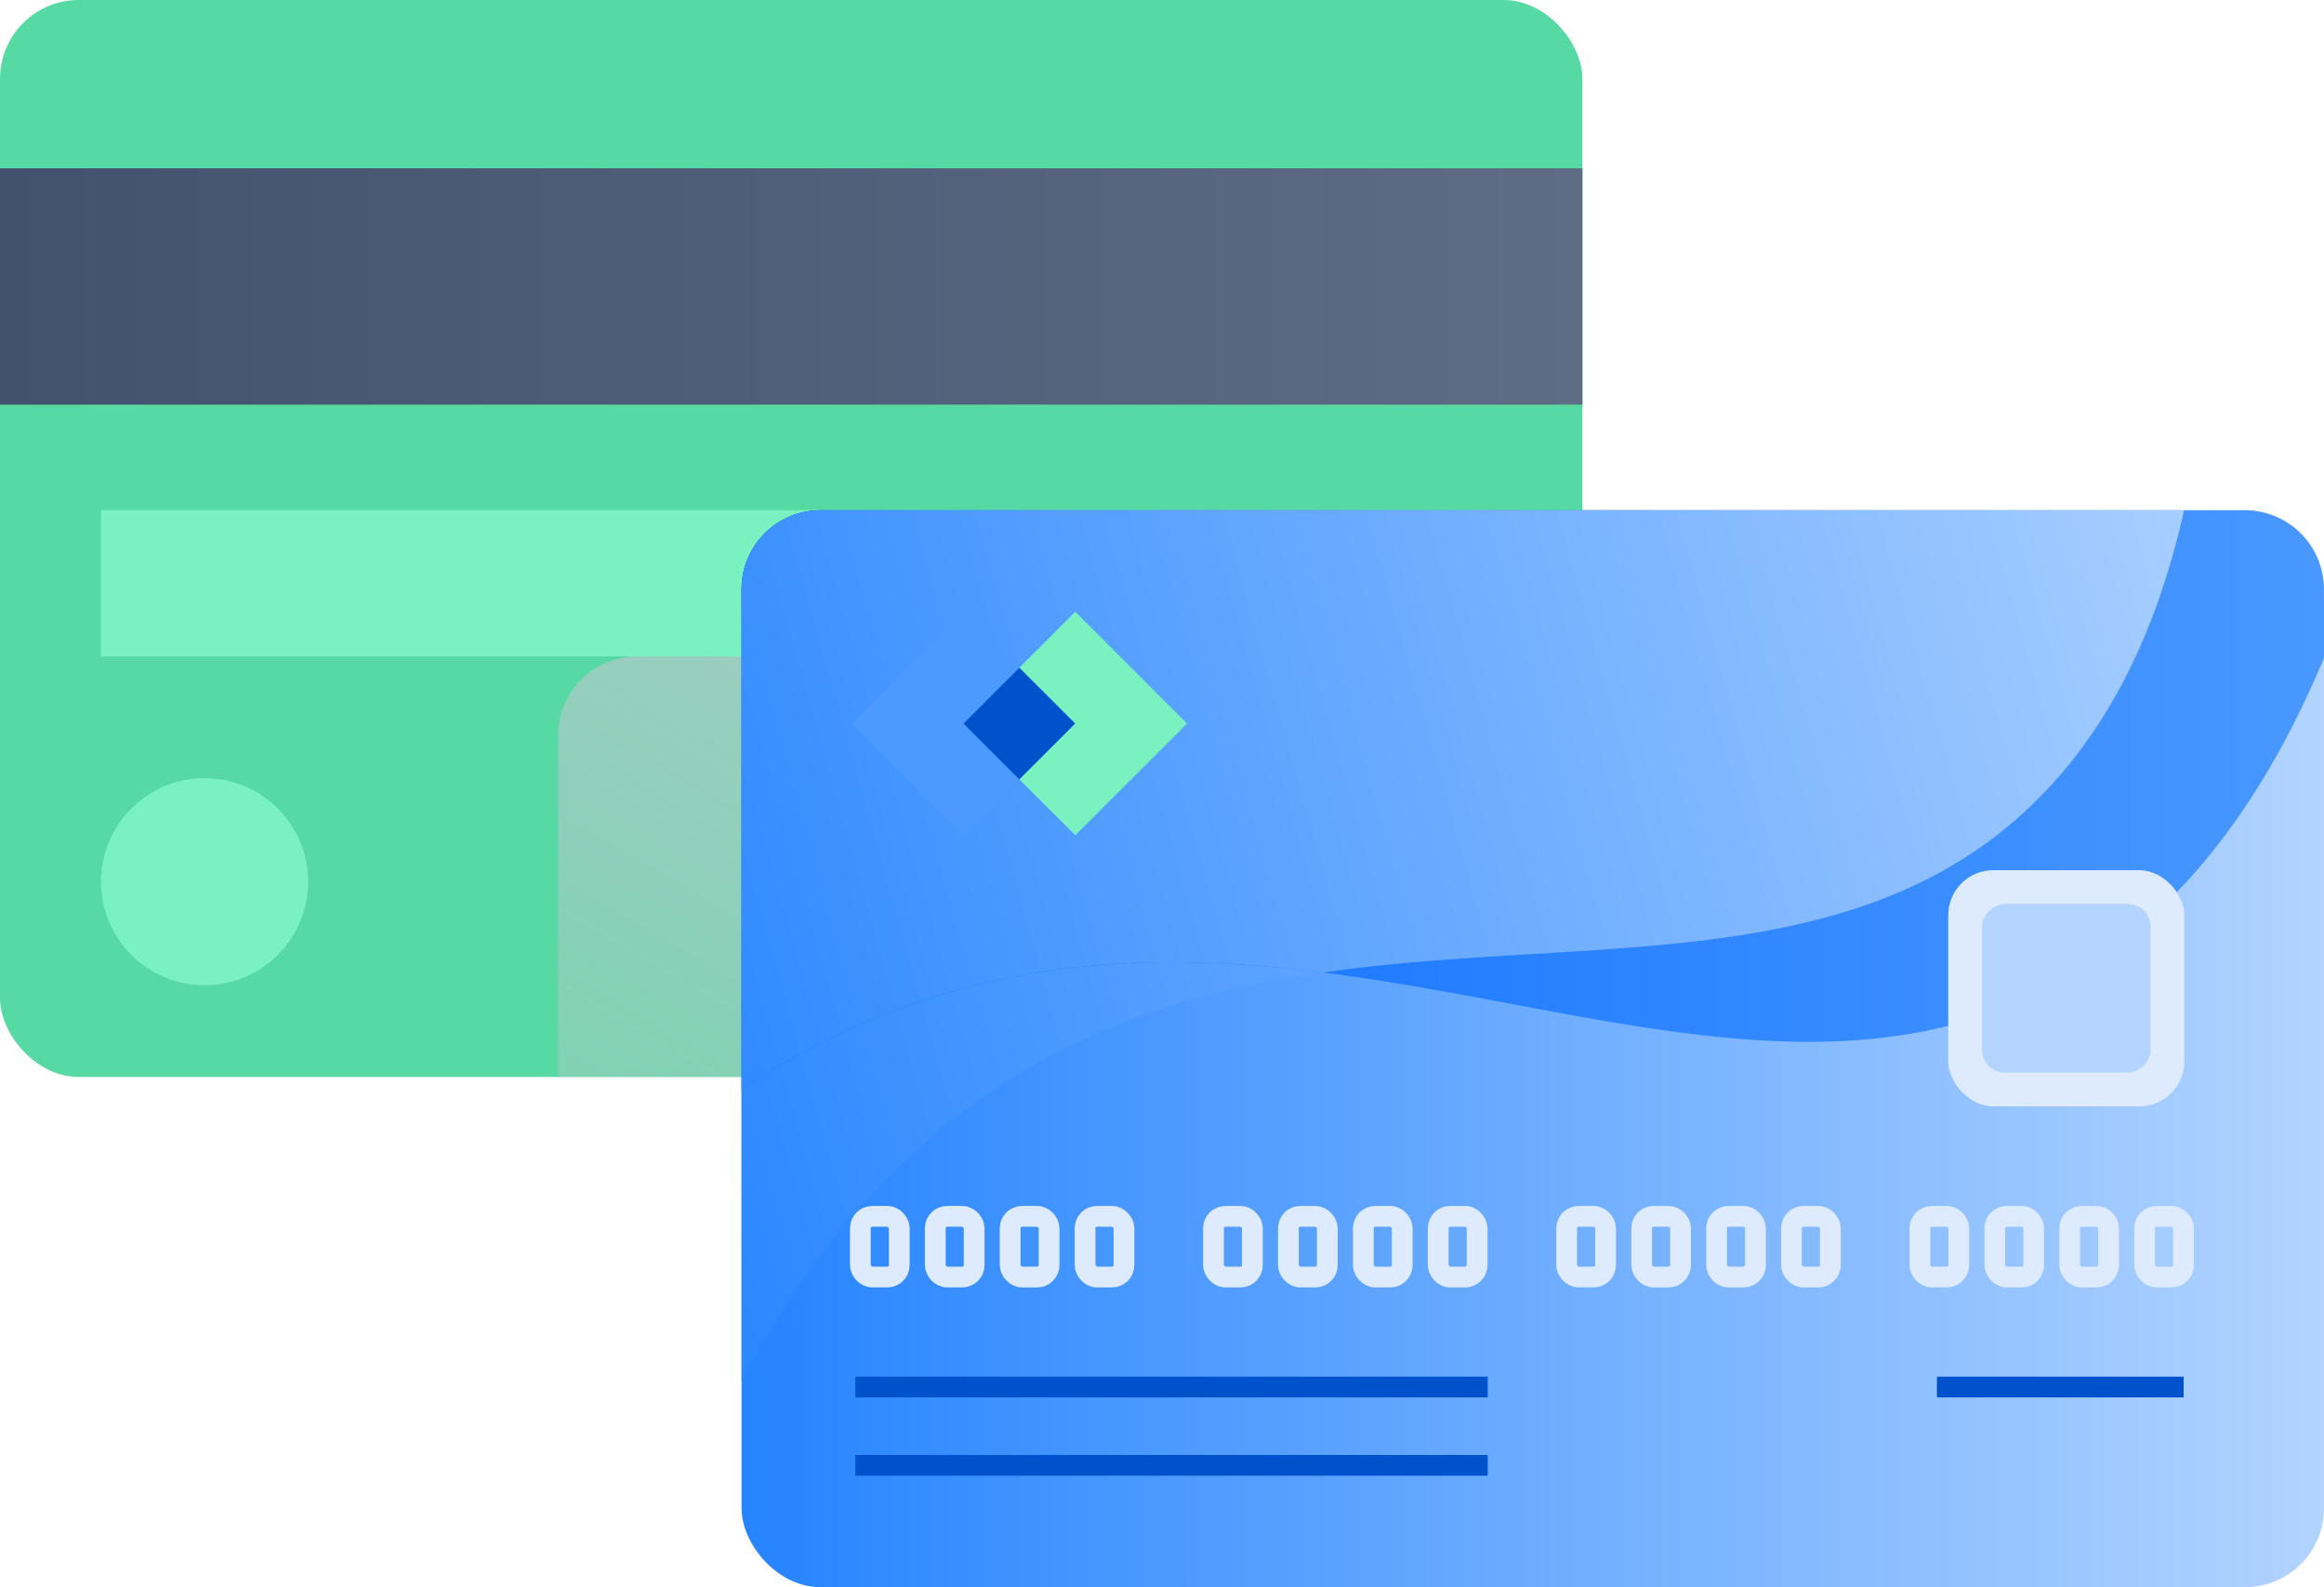 <svg xmlns="http://www.w3.org/2000/svg" xmlns:xlink="http://www.w3.org/1999/xlink" viewBox="0 0 224.01 152.97"><defs><style>.cls-1{fill:#deebff;}.cls-2{isolation:isolate;}.cls-3{fill:#57d9a3;}.cls-10,.cls-4,.cls-8{mix-blend-mode:multiply;}.cls-4{fill:url(#linear-gradient);}.cls-5{fill:#79f2c0;}.cls-6{fill:url(#New_Gradient_Swatch_16);}.cls-7{fill:url(#New_Gradient_Swatch_15);}.cls-8{fill:url(#New_Gradient_Swatch_16-2);}.cls-9{fill:url(#New_Gradient_Swatch_15-2);}.cls-10{fill:url(#New_Gradient_Swatch_16-3);}.cls-11{fill:url(#linear-gradient-2);}.cls-12{clip-path:url(#clip-path);}.cls-13{fill:#b2d4ff;}.cls-14,.cls-17{fill:none;stroke-miterlimit:10;stroke-width:2px;}.cls-14{stroke:#0052cc;}.cls-15{fill:#4c9aff;}.cls-16{fill:#0052cc;}.cls-17{stroke:#deebff;}</style><linearGradient id="linear-gradient" x1="56.04" y1="165.15" x2="136.34" y2="26.07" gradientUnits="userSpaceOnUse"><stop offset="0" stop-color="#c1c7d0" stop-opacity="0.1"/><stop offset="1" stop-color="#c1c7d0"/></linearGradient><linearGradient id="New_Gradient_Swatch_16" x1="71.48" y1="101.07" x2="224.01" y2="101.07" gradientUnits="userSpaceOnUse"><stop offset="0" stop-color="#2684ff"/><stop offset="1" stop-color="#b2d4ff"/></linearGradient><linearGradient id="New_Gradient_Swatch_15" x1="53.64" y1="74.79" x2="230.48" y2="74.79" gradientUnits="userSpaceOnUse"><stop offset="0" stop-color="#0065ff"/><stop offset="1" stop-color="#4c9aff"/></linearGradient><linearGradient id="New_Gradient_Swatch_16-2" x1="142.54" y1="-345.79" x2="348.64" y2="-345.79" gradientTransform="matrix(0.83, -0.23, 0.27, 0.96, 36.02, 486.47)" xlink:href="#New_Gradient_Swatch_16"/><linearGradient id="New_Gradient_Swatch_15-2" x1="53.64" y1="77.06" x2="230.48" y2="77.06" xlink:href="#New_Gradient_Swatch_15"/><linearGradient id="New_Gradient_Swatch_16-3" x1="142.54" y1="-377.35" x2="348.64" y2="-377.35" gradientTransform="matrix(0.83, -0.23, 0.27, 0.96, 36.02, 486.47)" xlink:href="#New_Gradient_Swatch_16"/><linearGradient id="linear-gradient-2" y1="27.61" x2="152.53" y2="27.61" gradientUnits="userSpaceOnUse"><stop offset="0" stop-color="#42526e"/><stop offset="1" stop-color="#5e6c84"/></linearGradient><clipPath id="clip-path"><rect id="_Rectangle_" data-name="&lt;Rectangle&gt;" class="cls-1" x="187.79" y="83.87" width="22.76" height="22.76" rx="4.34" ry="4.34"/></clipPath></defs><title>Objects-Credit Cards</title><g class="cls-2"><g id="Layer_2" data-name="Layer 2"><g id="Objects"><rect id="_Rectangle_2" data-name="&lt;Rectangle&gt;" class="cls-3" width="152.53" height="103.8" rx="7.6" ry="7.6"/><path class="cls-4" d="M61.39,63.27a7.6,7.6,0,0,0-7.6,7.6V103.8h91.15a7.6,7.6,0,0,0,7.6-7.6V63.27Z"/><rect class="cls-5" x="9.74" y="49.17" width="133.47" height="14.09"/><rect id="_Rectangle_3" data-name="&lt;Rectangle&gt;" class="cls-6" x="71.48" y="49.17" width="152.53" height="103.8" rx="7.6" ry="7.6"/><path class="cls-7" d="M224,56.78a7.6,7.6,0,0,0-7.6-7.6h-5.89c-3,13.44-8.2,21.54-13,26.7-17.44,18.76-43.88,14.07-70,17.85,25.45,3.21,49,12.5,70.29,1.34,8.1-4.24,18.31-12.71,26.24-31.74Z"/><path class="cls-8" d="M80.72,99.73a76,76,0,0,0-9.24,5.21v28.22a79.64,79.64,0,0,1,14.69-20.26c12.66-12.48,26.94-17.11,41.31-19.18C112.54,91.84,96.94,92.05,80.72,99.73Z"/><path class="cls-9" d="M197.51,75.88c4.8-5.17,10-13.26,13-26.7H79.08a7.6,7.6,0,0,0-7.6,7.6v48.16a76,76,0,0,1,9.24-5.21c16.22-7.68,31.82-7.89,46.75-6C153.63,89.95,180.07,94.64,197.51,75.88Z"/><path class="cls-10" d="M197.51,75.88c4.8-5.17,10-13.26,13-26.7H79.08a7.6,7.6,0,0,0-7.6,7.6v48.16a76,76,0,0,1,9.24-5.21c16.22-7.68,31.82-7.89,46.75-6C153.63,89.95,180.07,94.64,197.51,75.88Z"/><rect class="cls-11" y="16.22" width="152.53" height="22.78"/><circle class="cls-5" cx="19.72" cy="84.98" r="9.98"/><rect id="_Rectangle_4" data-name="&lt;Rectangle&gt;" class="cls-1" x="187.79" y="83.87" width="22.76" height="22.76" rx="4.34" ry="4.34"/><g class="cls-12"><rect class="cls-13" x="191.05" y="87.13" width="16.24" height="16.24" rx="2.17" ry="2.17" transform="translate(294.42 -103.92) rotate(90)"/></g><line class="cls-14" x1="82.45" y1="133.68" x2="143.4" y2="133.68"/><line class="cls-14" x1="186.7" y1="133.68" x2="210.48" y2="133.68"/><line class="cls-14" x1="82.45" y1="141.23" x2="143.4" y2="141.23"/><polygon class="cls-15" points="92.88 69.73 98.26 75.12 92.88 80.5 82.11 69.73 92.88 58.96 98.26 64.35 92.88 69.73"/><rect class="cls-16" x="94.45" y="65.93" width="7.62" height="7.62" transform="translate(-20.53 89.91) rotate(-45)"/><polygon class="cls-5" points="114.42 69.73 103.65 80.5 98.26 75.12 103.65 69.73 98.26 64.35 103.65 58.96 114.42 69.73"/><rect class="cls-17" x="82.93" y="117.23" width="3.75" height="5.85" rx="1.15" ry="1.15"/><rect class="cls-17" x="90.15" y="117.23" width="3.75" height="5.85" rx="1.15" ry="1.15"/><rect class="cls-17" x="97.37" y="117.23" width="3.75" height="5.85" rx="1.15" ry="1.15"/><rect class="cls-17" x="104.59" y="117.23" width="3.75" height="5.85" rx="1.15" ry="1.15"/><rect class="cls-17" x="116.97" y="117.23" width="3.75" height="5.85" rx="1.15" ry="1.15"/><rect class="cls-17" x="124.19" y="117.23" width="3.75" height="5.85" rx="1.15" ry="1.15"/><rect class="cls-17" x="131.41" y="117.23" width="3.75" height="5.85" rx="1.15" ry="1.15"/><rect class="cls-17" x="138.63" y="117.23" width="3.75" height="5.85" rx="1.15" ry="1.15"/><rect class="cls-17" x="151.01" y="117.23" width="3.75" height="5.85" rx="1.15" ry="1.15"/><rect class="cls-17" x="158.24" y="117.23" width="3.75" height="5.85" rx="1.15" ry="1.15"/><rect class="cls-17" x="165.46" y="117.23" width="3.75" height="5.85" rx="1.15" ry="1.15"/><rect class="cls-17" x="172.68" y="117.23" width="3.75" height="5.85" rx="1.15" ry="1.15"/><rect class="cls-17" x="185.06" y="117.23" width="3.75" height="5.85" rx="1.15" ry="1.15"/><rect class="cls-17" x="192.28" y="117.23" width="3.75" height="5.85" rx="1.15" ry="1.15"/><rect class="cls-17" x="199.5" y="117.23" width="3.75" height="5.85" rx="1.15" ry="1.15"/><rect class="cls-17" x="206.72" y="117.23" width="3.75" height="5.85" rx="1.15" ry="1.15"/></g></g></g></svg>